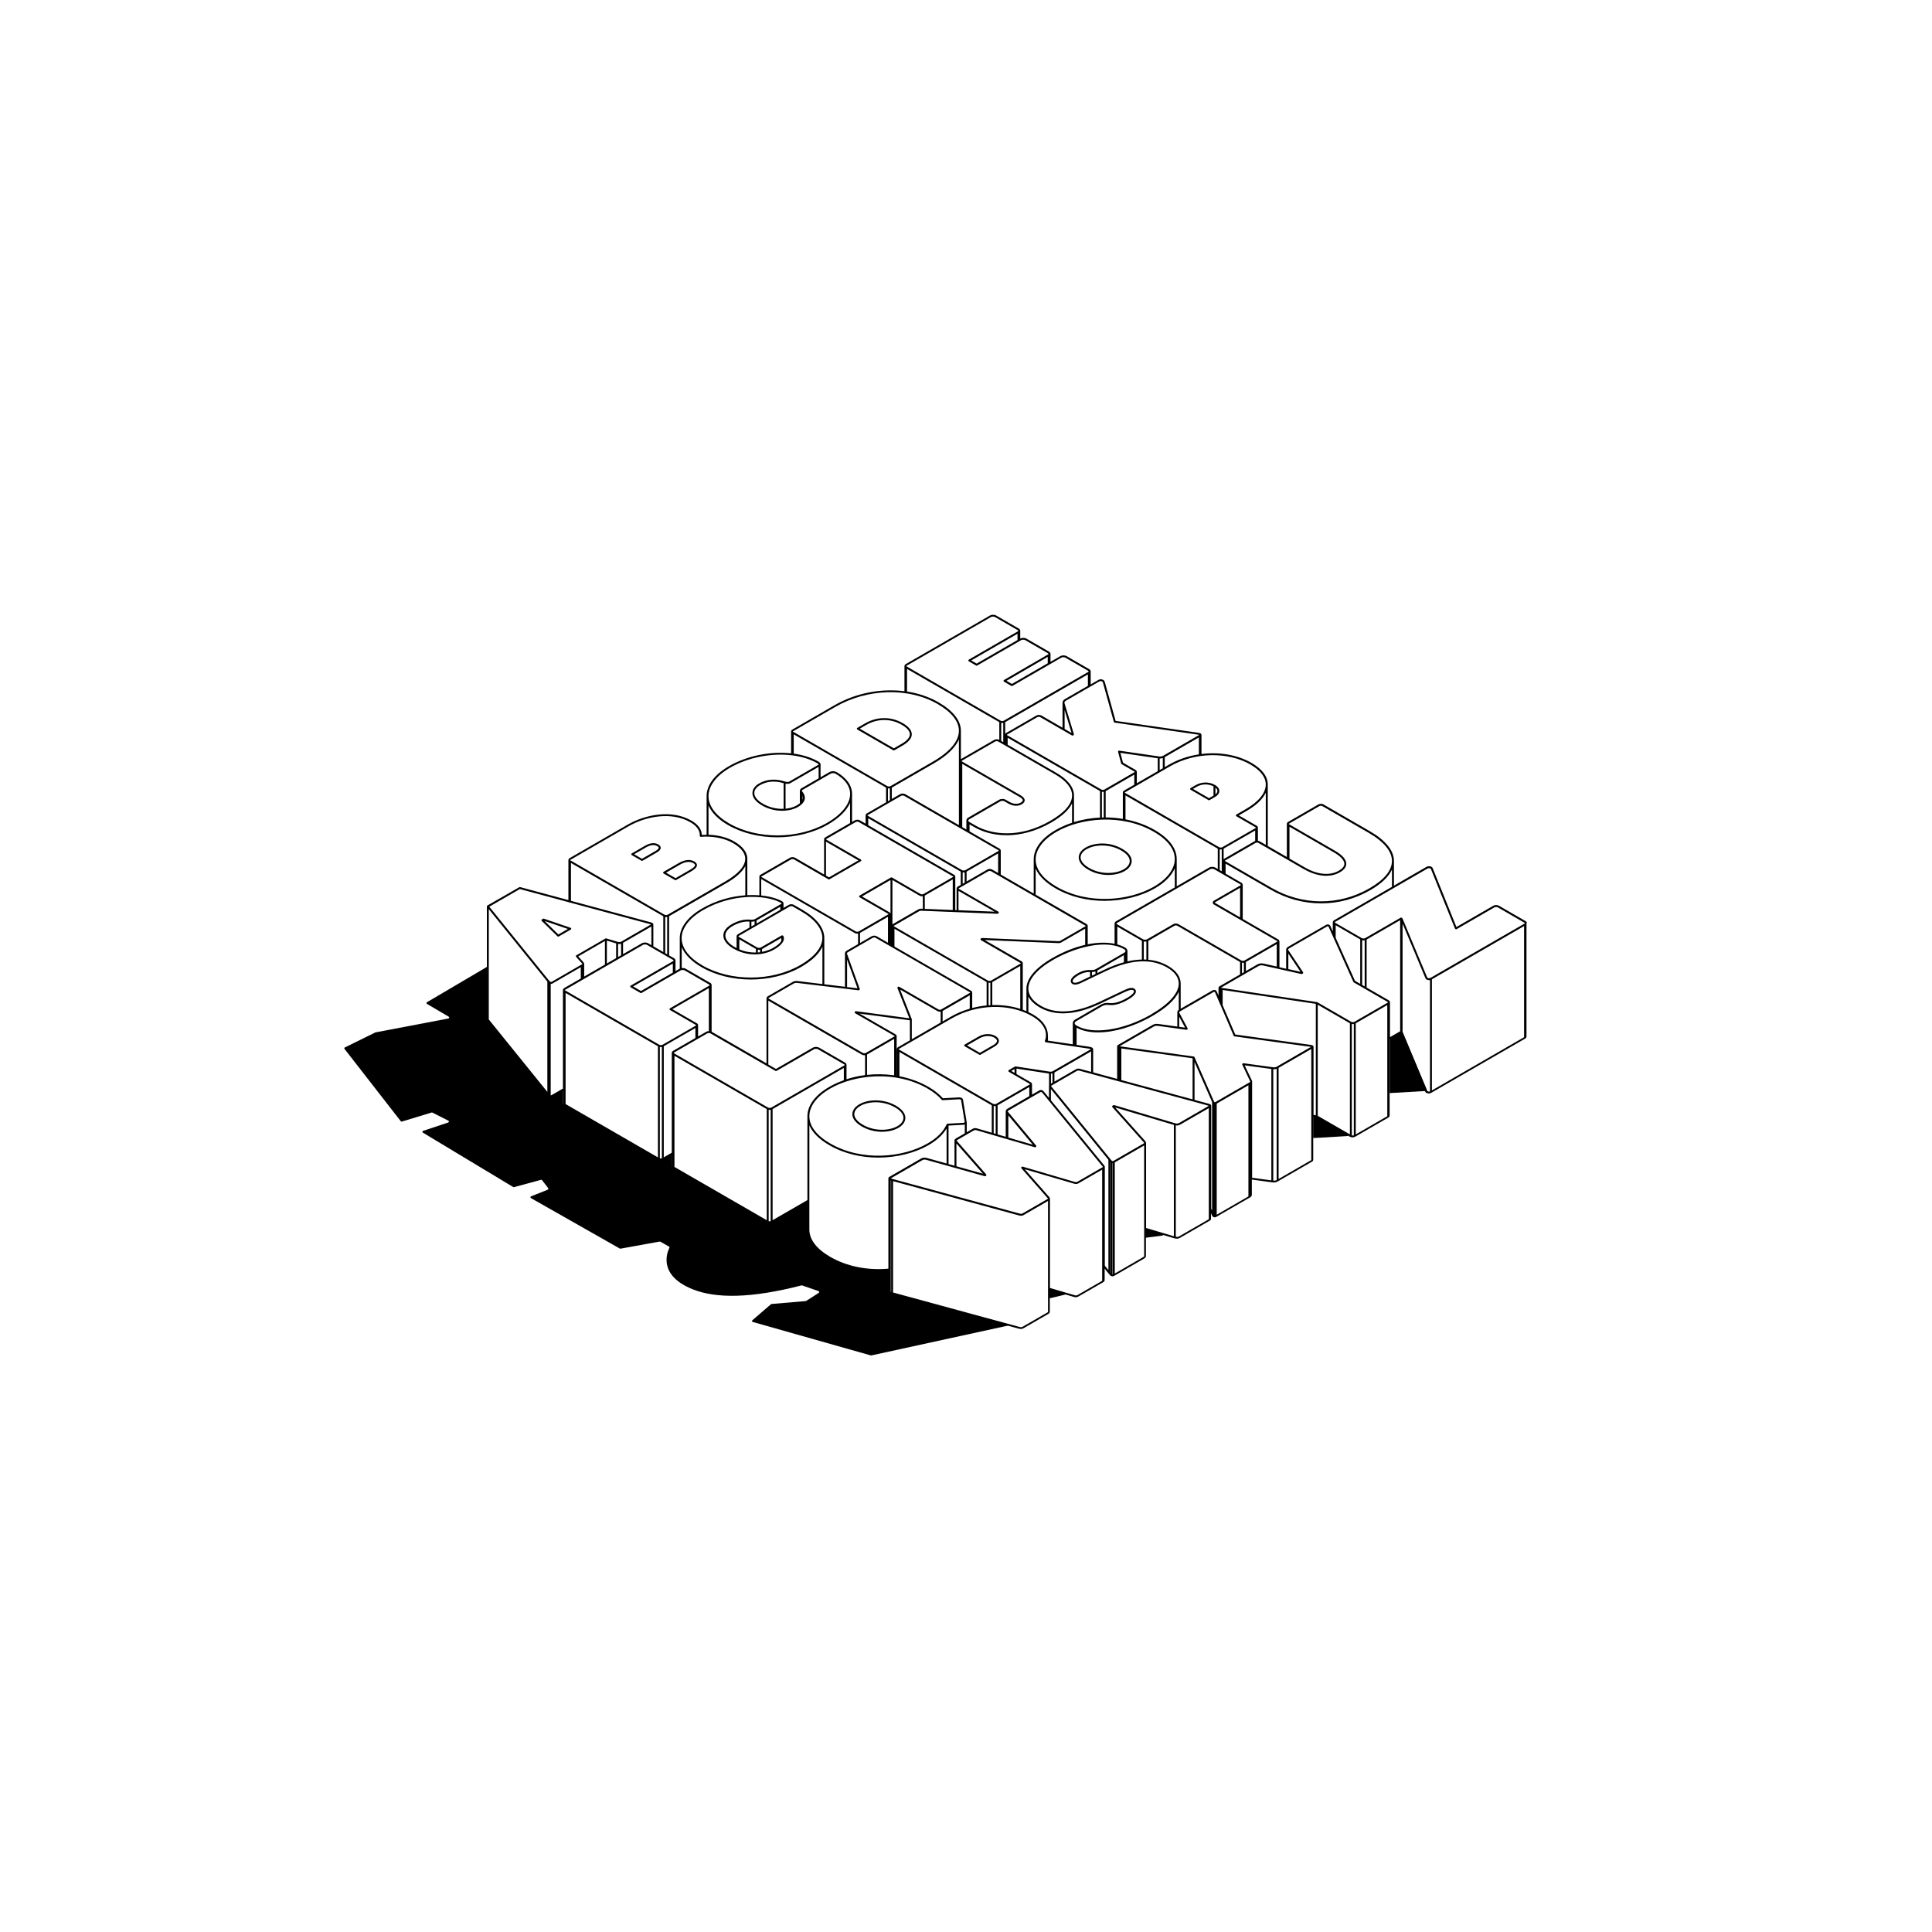 <?xml version="1.0" encoding="UTF-8"?>
<svg id="Layer_1" data-name="Layer 1" xmlns="http://www.w3.org/2000/svg" viewBox="0 0 1000 1000">
  <g id="Layer_2" data-name="Layer 2">
    <path d="M326.77,442.338s0,.04.02.06l.02.02c.04.07.09.12.17.17h0l5.081,2.935h0c.06.04.13.05.2.05.02,0,.03.01.04.01h0c.02,0,.03-.01.05-.01.07,0,.14-.02.2-.05h0l7.267-4.192c1.457-.839,2.166-1.657,2.166-2.495,0-.669-.449-1.268-1.328-1.777-1.268-.739-3.494-1.208-6.838.729l-6.838,3.953-.02.02c-.03.02-.05.04-.08.07l-.07.07-.02.02c-.01.02-.01.04-.02.06-.01.03-.03.06-.03.1v.18c0,.03.02.07.03.1v-.02l0-0ZM334.307,438.635c2.326-1.338,4.342-1.587,5.839-.729.379.22.829.559.829.918,0,.2-.16.769-1.667,1.637l-7.017,4.053-4.082-2.356,6.089-3.514.01-.01h0ZM343.28,451.87s0,.04.02.06l.02.02c.04.07.09.12.17.17h0l5.929,3.424h0c.06.04.13.05.2.05.02,0,.03.01.04.01h0c.02,0,.03-.01.04-.01.07,0,.14-.02.2-.05h0l7.856-4.532c2.036-1.178,2.985-2.206,2.985-3.234,0-.719-.469-1.347-1.387-1.877-1.507-.868-4.122-1.427-8.025.819l-7.856,4.532-.02.02c-.03.02-.05.04-.08.07-.02.02-.05.05-.06.07l-.02.02c-.01.02-.01.04-.02.06-.01.03-.03.06-.03.1v.18c0,.03.02.07.03.1h.01ZM351.845,447.578c2.765-1.597,5.191-1.877,7.027-.819.589.339.888.679.888,1.018s-.319,1.118-2.486,2.366l-7.606,4.392-4.931-2.845,7.107-4.103v-.01h0ZM790.304,477.803c0-.429-.28-.829-.749-1.088h0l-13.725-7.926h-.02c-.788-.459-1.976-.469-2.785-.03h0l-19.175,11.07-12.318-30.524v-.01c-.27-.659-1.218-1.058-2.226-.928-.309.04-.599.12-.839.249h-.01l-16.959,9.792v-12.797c0-5.35-4.332-10.681-12.537-15.422l-23.996-13.855h0c-.669-.359-1.667-.379-2.376-.05,0,0-.01,0-.02.01h-.02l-15.901,9.183s-.01.01-.02.02h-.02c-.339.24-.519.559-.539.908v17.169l-9.872-5.7v-31.822c0-4.133-2.905-7.995-8.385-11.16-7.377-4.252-16.759-5.769-25.923-4.622v-9.902c-.02-.28-.16-.529-.439-.719-.04-.03-.08-.05-.13-.07h-.03c-.289-.16-.619-.24-1.457-.359h0l-42.393-6.099-5.51-19.824h0c-.23-.759-.449-1.098-.839-1.347l-.01-.01h-.01s-.01,0-.02-.01c-.01,0-.02,0-.04-.01-.639-.389-1.617-.439-2.316-.09-.06.03-.11.06-.16.09h0l-3.993,2.306v-6.678c0-.399-.21-.789-.579-1.078,0,0-.02,0-.03-.02-.01,0-.02-.02-.03-.02l-11.998-6.927h-.03s-.02-.01-.03-.02c-.829-.349-1.937-.349-2.765,0,0,0-.02.01-.03.02h-.03l-5.28,3.044v-4.063c0-.399-.21-.789-.579-1.078,0,0-.02,0-.03-.02-.01,0-.02-.02-.03-.02l-11.998-6.927h-.03s-.02-.01-.03-.02c-.829-.349-1.937-.349-2.765,0,0,0-.02.01-.02.02h-.03l-.15.08v-3.993c0-.399-.21-.789-.579-1.078,0,0-.02,0-.03-.02-.01,0-.02-.02-.03-.02l-11.998-6.927h-.03s-.02-.01-.02-.02c-.829-.349-1.937-.349-2.765,0,0,0-.02.01-.02.02h-.03l-43.8,25.284h-.02c-.389.26-.609.619-.609,1.008h0v12.996c-12.058-1.547-25.194.898-36.294,7.307l-21.78,12.577-.02.01c-.02.01-.01,0-.02,0-.359.249-.549.579-.559.948v11.319c-10.551-1.148-22.609,1.128-32.201,6.668-7.436,4.292-11.529,9.792-11.529,15.482v20.003c-.819,0-1.647.02-2.475.08,0-.03,0-.06-.02-.08-.06-2.785-1.986-5.44-5.42-7.357h0c-10.121-5.839-23.837-3.144-32.95,2.116l-30.055,17.348-.01.01h-.01c-.389.26-.599.609-.599.998h0v20.692l-25.014-6.738h0c-.06-.02-.13-.02-.19-.01-.07,0-.13.03-.19.06l-16.57,9.513s-.02.02-.03.03c-.01,0-.02,0-.03.02,0,0,0,.01-.02.02-.02.01-.03.03-.04.04-.02.02-.03.04-.04.06s-.02.03-.03.05c0,.02-.01.03-.02.05,0,.02-.01.05-.02.07v58.773s0,.04.01.06c0,.03,0,.07.02.1.01.03.03.06.05.09.01.02.02.04.03.06l31.313,38.739h0c0,.01.02.02.03.03h0c.2.27.439.519.729.749h0c.02.01.03.03.05.04h.01s0,.01.01.01.03.01.05.02.04.02.07.03c.22.12.479.19.759.19.249,0,.509-.05.719-.16.01,0,.07-.04.08-.04h0l5.42-3.134v6.518c0,.389.21.749.599.998h.01l.01.01,48.791,28.169h.01l.01.01h.02c.01,0,.03,0,.04.01.349.16.769.249,1.188.249s.839-.09,1.178-.249c.01,0,.03,0,.04-.01h.04l4.382-2.515v5.849c0,.399.23.769.639,1.028h0l48.761,28.149h.01l.01.01h.02c.01,0,.03,0,.04.01.349.16.769.249,1.188.249s.839-.09,1.188-.249c.01,0,.03,0,.04-.01h.02l.01-.01h.01l18.277-10.551v14.124c0,5.53,3.913,10.71,11.329,14.993,7.327,4.232,16.2,6.468,25.444,6.468,1.697,0,3.414-.09,5.131-.24v10.95c0,.319.19.609.519.779h.03c.369.18.779.319,1.208.429h0l66.089,18.007h0c.03,0,.07,0,.1.01h.03c.2.04.399.08.609.08.459,0,.918-.11,1.278-.309h0l13.056-7.536h0c.429-.249.669-.619.669-1.018v-11.379l12.637,3.703h0c.26.08.529.11.798.11.459,0,.908-.11,1.258-.309h0l13.056-7.536h0c.409-.249.639-.609.639-.998v-5.959l1.976,2.426h0c.299.439.679.868,1.138,1.248h0c.01,0,.02.02.03.03,0,0,.02,0,.03.01,0,0,0,.01.02.02.01,0,.03.01.05.02.02,0,.03.02.05.03.01,0,.03,0,.04.01.22.11.479.18.739.18.249,0,.499-.05.709-.15.02,0,.08-.04.11-.06h0l15.412-8.904c.449-.26.898-.579,1.008-1.068.03-.06.05-.13.05-.2v-13.675l14.723,4.382h.01c.529.13.948.21,1.328.21.599,0,1.088-.17,1.717-.529l15.402-8.894h.01v-.02c.309-.17.489-.449.489-.759v-2.985l.479,1.088h0c0,.02.02.03.03.05.1.26.27.489.529.689.01.02.03.03.04.04l.02.02.01.01h.01s.02,0,.03.02c.02.01.05.03.08.04.19.1.419.17.659.17.21,0,.429-.04.629-.13h.02s.01-.01.02-.01h.02l17.398-10.042h.01c.729-.339,1.158-.898,1.158-1.497v-7.866l10.371,1.417h.06c.289.06.579.1.878.1.798,0,1.587-.21,2.136-.579h0l17.917-10.341h0c.01,0,.02-.02.03-.03.03-.02.05-.04.07-.07.01-.01.02-.03.04-.04.09-.09.16-.19.2-.309.04-.07.07-.15.07-.23v-22.409l1.507.23,17.568,10.142h.01l.02.01h.02c.01,0,.02,0,.03.01.349.16.769.249,1.188.249s.829-.09,1.178-.249c.01,0,.03,0,.04-.01h.02l.01-.01h.01l17.318-9.992.01-.01h.01c.389-.249.609-.619.609-1.008v-39.458l5.68-3.284,12.697,30.335.02.02c.24.569.988.938,1.837.938.13,0,.26,0,.389-.02.28-.04.539-.12.769-.23,0,0,.02,0,.03-.01,0,0,.02,0,.03-.01h0l48.701-28.119h0c.439-.27.689-.659.689-1.078v-58.683h0v-.01l.19-.01v.001ZM674.985,449.894c3.933,2.266,7.856,3.414,11.439,3.414,2.595,0,5.001-.599,7.107-1.817,2.196-1.268,3.304-2.745,3.304-4.402,0-2.236-2.046-4.552-6.079-6.877l-23.567-13.605c-.12-.08-.15-.14-.16-.15,0,0,.03-.06.11-.12l15.841-9.143c.419-.2,1.078-.18,1.467.03l23.986,13.845c7.876,4.552,12.038,9.582,12.038,14.553s-4.023,9.772-11.629,14.164c-15.751,9.093-34.727,9.004-50.737-.24l-23.986-13.845c-.12-.08-.15-.14-.15-.15s.03-.06.11-.13l15.831-9.143c.429-.2,1.078-.19,1.477.02l23.567,13.605.03-.01v0ZM667.428,444.374v-16.48l22.828,13.186c3.653,2.106,5.58,4.192,5.58,6.019,0,1.278-.948,2.466-2.805,3.543-4.701,2.715-11.09,2.126-17.548-1.597l-8.055-4.652v-.02h0ZM662.208,487.236h0c0-.389-.22-.739-.609-.998h-.02l-18.346-10.591v-17.618h0c0-.399-.21-.779-.589-1.068,0,0-.02,0-.03-.01-.01,0-.02-.02-.03-.02l-8.215-4.741v-5.171l23.248,13.425c8.235,4.751,17.238,7.137,26.202,7.137s17.568-2.296,25.533-6.897c5.7-3.294,9.453-6.897,11.13-10.621v8.964l-29.955,17.298h0c-.409.26-.649.619-.669,1.018,0,.02-.01.04-.01.05v4.691l-1.198-2.675h0c-.24-.489-.389-.619-.649-.769h-.02s-.01,0-.02-.01c-.469-.22-1.108-.19-1.537.06-.01,0-.02,0-.03.01l-19.265,11.12h0c-.529.309-1.397.819-1.417,1.637v9.962l-3.474-.779v-13.346h0l-.03-.06v0ZM644.121,497.178c-.439.22-1.118.21-1.557,0l-32.68-18.866c-.709-.409-1.827-.409-2.535,0l-13.695,7.906c-.579.23-1.367.23-1.937,0l-13.635-7.876c-.12-.1-.19-.2-.19-.28s.06-.18.17-.27l48.392-27.939c.579-.23,1.367-.23,1.937,0l13.635,7.876c.12.09.19.2.19.28h0c0,.08-.06.18-.17.27l-13.675,7.896h0c-.429.24-.669.609-.669,1.008s.24.769.669,1.018h0l32.67,18.866c.12.08.16.15.16.17,0,.01-.03.08-.14.16l-16.949,9.782h.01ZM660.841,488.673v11.599l-6.947-1.547h0c-1.427-.27-2.326.03-3.404.649l-5.63,3.254v-4.711l16.001-9.233-.02-.01h0ZM643.842,498.286v4.911l-1.008.589v-5.5c.17.03.339.06.519.06s.329-.02.499-.05l-.01-.01h0ZM630.696,511.252v4.053l-.819-1.907s-.02-.03-.03-.05c-.11-.289-.299-.549-.589-.759h-.02c-.329-.23-.819-.27-1.278-.12h-.03c-.05.02-.1.03-.15.05h0l-16.66,9.613v-12.976h0c0-3.554-2.256-6.738-6.528-9.203-3.094-1.787-6.508-2.845-10.201-3.184v-9.802l13.485-7.786c.409-.24,1.128-.24,1.537,0l32.441,18.736v6.458l-10.601,6.119h-.01v.01c-.299.17-.489.429-.509.719v.03h-.04ZM610.353,526.235l3.044,5.68-3.044-.419v-5.26h0ZM565.764,543.044h0c0-.329-.19-.629-.529-.819h-.02l-.02-.02c-.559-.249-1.208-.409-1.897-.479h0l-6.049-.888v-8.894c2.955,1.627,6.758,2.426,11.07,2.426,8.325,0,18.506-2.935,28.019-8.425,7.197-4.152,11.868-8.435,13.785-12.587v9.363c-.439.309-.709.669-.739,1.128,0,.02-.01.04-.01.07v7.436l-9.273-1.278h0c-1.767-.26-2.455-.17-3.494.429h0l-17.977,10.381h0c-.249.16-.389.389-.399.649v16.889l-12.417-3.364v-12.018h-.05v0ZM543.525,554.713l-17.827-2.735h-.18c-.02,0-.04,0-.06.02-.02,0-.05.02-.07.03h-.03l-3.194,1.847-.02.02c-.03.02-.05.04-.07.07-.02.02-.05.05-.07.08l-.02.02c-.01.02-.01.04-.02.06-.01.03-.03.06-.03.1v.18c0,.04.02.07.03.1,0,.02,0,.04.02.06,0,0,.01,0,.02.02.04.07.09.12.17.17h0l10.81,6.239c.12.08.16.15.16.17s-.04.09-.16.17l-17.358,10.022c-.449.22-1.138.22-1.587,0l-48.741-28.139c-.12-.08-.15-.15-.15-.17s.03-.09.16-.17l27.38-15.811c12.787-7.386,29.796-7.866,41.374-1.188h0c6.019,3.384,8.544,8.195,6.768,12.857v.06c0,.03-.02.07-.02.1v.09c0,.03.01.06.02.09s.03.06.04.09c.02.03.03.05.05.07.02.03.05.05.08.07.02.01.03.03.04.04l.16.09h.02c.05.03.1.05.16.06l21.73,3.204h.02c.549.05,1.058.18,1.507.359-.02.01-.04.03-.07.05h0l-19.574,11.299h0c-.359.22-.928.329-1.477.27l.01.04h-0ZM544.762,555.601v4.831l-.789.449v-5.181c.27-.01.539-.05.789-.11v.01h0ZM542.976,562.009s-.02.06-.02.1v6.149l-2.525-3.084h0c-.21-.28-.479-.529-.798-.759h0c-.449-.289-1.148-.309-1.617-.06-.02,0-.09.05-.12.07l-3.733,2.156v-5.39h0c0-.389-.22-.739-.599-.998h-.03l-7.396-4.272v-2.825l16.849,2.585v6.378l-.01-.05h0ZM525.128,553.335v1.966l-1.697-.978,1.697-.978v-.01h0ZM520.567,575.185s-.01.03-.01.05v13.156l-4.192-1.218v-15.072l16.4-9.473v4.731l-11.2,6.468h0c-.579.309-.938.749-.998,1.248v.11h0ZM515.366,572.47v14.404l-1.038-.299v-14.104c.17.03.339.05.519.05s.349-.03.529-.06l-.01.01h0ZM500.344,580.795v-.07h0l-1.907-11.529h0v-.02c-.12-.719-.998-1.238-2.066-1.168h0l-8.315.459c-1.956-2.186-4.462-4.182-7.496-5.909h0c-4.572-2.635-9.692-4.462-15.023-5.51v-12.537l47.793,27.59v14.184l-7.736-2.256h0c-.689-.21-1.487-.13-2.046.19h0l-3.164,1.827v-5.181s-.01-.05-.02-.07h-.02ZM494.714,589.31h0c-.369.21-.599.519-.649.858v.07c0,.03-.02.06-.02.09v13.056l-3.084-.868v-19.914l7.656-.419h.01c.27-.02.519-.08.749-.16v4.592l-4.652,2.685-.01.01h0ZM495.043,591.855l13.705,15.642-13.705-3.833v-11.808h0ZM367.706,508.807s-.02,0-.03-.02c0,0-.01-.02-.02-.02l-12.877-7.436s-.02,0-.03-.01l-.02-.02c-.559-.24-1.238-.299-1.867-.22v-10.79c1.607,3.783,5.111,7.337,10.271,10.321,7.377,4.262,16.44,6.388,25.533,6.388s18.526-2.196,26.112-6.578c5.57-3.214,9.253-6.768,10.9-10.461v19.385l-12.727-1.537h0c-.908-.15-1.867,0-2.555.389h0l-13.126,7.576-.02.02s-.02,0-.03.01c-.299.23-.459.529-.479.849v33.758l-28.408-16.4v-24.146c0-.399-.21-.789-.579-1.078l-.05.02-0-0ZM349.639,497.168c0-.399-.21-.779-.579-1.068,0,0-.02,0-.03-.02-.01,0-.02-.02-.03-.02l-2.675-1.547v-20.283l29.636-17.109c4.961-2.865,8.275-5.869,9.812-8.844v15.132c-6.987.489-14.843,2.475-22.329,6.808-7.476,4.322-11.599,9.782-11.599,15.372v15.771l-2.206,1.278v-5.46h0v-.01l-0.0 0ZM428.844,455.135h0c.06.04.13.05.2.05.02,0,.03.01.04.01h0c.02,0,.03-.01.04-.01.07,0,.14-.02.2-.05h0l16.23-9.373c.07-.04.12-.1.17-.17,0,0,.01,0,.02-.02.01-.02.01-.04.02-.06.01-.03.03-.06.03-.1v-.18c0-.03-.02-.07-.03-.1,0-.02,0-.04-.02-.06l-.02-.02c-.02-.03-.04-.05-.07-.08-.02-.02-.05-.05-.07-.06l-.02-.02-17.867-10.311h0c-.14-.08-.17-.15-.17-.16,0,0,.03-.05.1-.11l15.402-8.894c.429-.19,1.078-.17,1.467.04l48.781,28.159h0c.14.08.17.15.17.16,0,0-.03.05-.1.11l-15.402,8.894c-.429.19-1.088.17-1.467-.04h0l-14.813-8.554h-.03c-.02,0-.04-.02-.06-.02s-.04-.01-.07-.02h-.2c-.02,0-.05.01-.07.02-.02,0-.04.01-.06.02h-.03l-16.23,9.373-.02.02c-.03.02-.05.04-.08.07-.02.02-.05.05-.06.07l-.02.02c-.01.02-.01.04-.02.06-.01.03-.03.06-.03.1v.18c0,.03.02.07.03.1,0,.02,0,.04.02.06l.02.02c.04.07.09.12.17.17h0l14.813,8.554c.14.08.17.15.17.16,0,0-.03.05-.1.11l-15.402,8.894c-.429.19-1.088.17-1.467-.04l-48.781-28.159c-.14-.08-.17-.15-.17-.16,0,0,.02-.05.1-.11l15.402-8.894c.429-.19,1.088-.17,1.467.04l17.867,10.321.02-.01h0ZM427.536,453.228v-17.588l16.789,9.692-15.232,8.794-1.557-.898h0ZM432.867,399.566h0c-.978-.519-2.416-.519-3.394-.01h-.01l-4.741,2.735v-6.628c0-.529-.389-1.038-1.098-1.447-3.663-2.116-8.055-3.484-12.787-4.142v-10.002l47.793,27.59v7.616l-9.972,5.76h-.03c-.389.26-.599.619-.599.998v4.282l-3.005-1.737h0c-.659-.369-1.657-.409-2.376-.08l-.02.02h-.02l-1.587.918v-14.474c0-4.402-2.805-8.345-8.115-11.409l-.04.01h0ZM466.425,411.913c.439-.22,1.128-.22,1.577,0l48.851,28.198c.12.08.15.15.15.17s-.04.09-.15.17l-17.268,9.972c-.439.22-1.138.22-1.577,0l-48.851-28.198c-.12-.08-.15-.15-.15-.17s.04-.09.15-.17l17.268-9.972h0ZM459.598,414.698v-6.658c.17.03.349.06.519.06.16,0,.319-.02.469-.05v6.079l-.988.569h0ZM461.594,413.55v-5.869l21.69-12.527c6.778-3.913,11.19-8.135,13.046-12.397v44.349l-27.849-16.081h-.02c-.719-.359-1.767-.359-2.486,0h-.02l-4.352,2.515-.01.01h0ZM485.78,363.522c-4.901-2.835-10.461-4.681-16.3-5.59v-11.719l47.763,27.57v9.183l-.08-.05h-.03c-.719-.359-1.757-.349-2.466.02h-.01l-17.308,9.992v-14.693c0-5.26-3.993-10.341-11.549-14.703l-.02-.01h0ZM546.15,400.804c5.729,3.304,8.754,7.087,8.754,10.92,0,4.402-3.813,8.834-11.339,13.176-15.771,9.113-30.305,7.207-38.65,2.396l-3.304-1.907c-.28-.2-.429-.429-.429-.649s.17-.459.459-.659l16.23-9.373c.569-.24,1.357-.249,1.937-.01l2.126,1.228c1.308.749,2.675,1.128,3.973,1.128,1.058,0,2.066-.249,2.945-.759,1.268-.729,1.527-1.527,1.527-2.066,0-.898-.699-1.757-2.086-2.555l-30.464-17.588c-.12-.08-.14-.14-.14-.16,0-.01.03-.08.16-.17l17.279-9.972c.429-.22,1.118-.22,1.557,0l29.476,17.019h-.01ZM518.231,383.535v-9.383c.17.03.339.05.519.05s.349-.03.529-.06v9.982l-1.038-.599-.01.01h0ZM520.277,379.902v-6.119l42.822-24.725v5.929l-11.808,6.818h0c-.858.489-1.328,1.178-1.328,1.897h0v12.966l-10.97-6.338h0c-.669-.369-1.677-.389-2.396-.06,0,0-.01.01-.02.01h-.02l-15.801,9.123s-.01.01-.02.02c0,0-.02,0-.02.01-.18.13-.319.289-.409.459l-.03.01h0ZM597.207,430.5c7.097,4.103,10.85,8.984,10.85,14.134s-3.853,10.301-10.85,14.344c-12.507,7.217-33.808,9.533-50.318,0-7.087-4.093-10.83-8.974-10.83-14.124s3.843-10.311,10.83-14.344c12.507-7.217,33.808-9.533,50.318,0v-.01h0ZM570.346,423.143v-13.326c.17.03.349.06.519.06.14,0,.289-.02.429-.04v13.286c-.319,0-.629.02-.948.03v-.01h0ZM581.176,410.236h0v13.625c-2.925-.489-5.899-.749-8.884-.759v-13.625l14.803-8.544v5.24l-5.28,3.044h-.02c-.399.26-.609.619-.609,1.008h0l-.01.01h0ZM609.055,444.624c0-5.52-3.933-10.7-11.349-14.993-4.602-2.655-9.772-4.492-15.152-5.53v-12.407l47.763,27.57v10.531l-1.447-.839h-.03s-.02-.01-.02-.02c-.819-.349-1.917-.349-2.735-.02-.01,0-.02.01-.03.02-.01,0-.02,0-.03.01l-16.959,9.792v-14.104h0l-.01-.01h-0ZM562.999,479.25v-.03c-.02-.389-.249-.729-.659-.968h0l-26.282-15.172v-13.505c1.597,3.743,5.081,7.227,10.331,10.261,7.846,4.532,16.759,6.438,25.324,6.438,9.822,0,19.185-2.505,26.003-6.438,5.21-3.005,8.744-6.618,10.351-10.451v9.932l-30.534,17.628s-.02.02-.03.03c-.01,0-.02,0-.04.02-.359.289-.549.659-.559,1.048v10.451c-3.803-.789-8.544-.789-13.905.28v-9.523ZM531.277,511.731v11.659c-.619-.27-1.248-.529-1.887-.769v-24.096c-.02-.389-.249-.729-.659-.968h0l-19.065-11,38.2,1.597h.12c.469,0,.918-.11,1.268-.309h0l12.437-7.177v8.375c-5.25,1.208-11.06,3.424-17.139,6.937-8.564,4.941-13.286,10.541-13.286,15.751v.01l.01-.01h-0ZM548.765,486.976c-.22.12-.539.18-.858.18l-39.578-1.647h-.05c-.03,0-.06,0-.09.02-.02,0-.05,0-.07.02-.01,0-.03.01-.04.02h-.03l-.299.18-.02.02c-.03.02-.05.04-.08.07-.02.02-.05.04-.06.07,0,0-.02.01-.02.02-.01.02-.01.04-.02.06-.01.03-.03.06-.03.1v.19c0,.04.02.07.03.1,0,.02,0,.04.02.06,0,0,.01,0,.02.02.04.07.09.13.17.17l20.463,11.818c.13.08.17.15.17.16,0,0-.02.05-.1.11l-15.402,8.894c-.439.19-1.078.17-1.477-.04h0l-48.681-28.109c-.13-.08-.17-.15-.17-.16,0,0,.02-.05.1-.11l13.156-7.596.01-.01h0c.2-.13.499-.2.819-.2l39.598,1.577h.02c.08,0,.16-.02.22-.06h.03l.22-.13h0c.07-.04.12-.1.17-.17,0,0,.01,0,.02-.02s.01-.04.02-.06c.01-.03.03-.06.03-.1v-.19c0-.03-.02-.07-.03-.1,0-.02,0-.04-.02-.06,0,0-.01-.01-.02-.02-.02-.03-.04-.05-.07-.08-.02-.02-.05-.05-.07-.07,0,0-.01-.01-.02-.02l-20.463-11.818c-.14-.08-.17-.15-.17-.16,0,0,.03-.05.1-.11l15.392-8.884c.439-.18,1.068-.16,1.437.06l48.781,28.159c.14.08.17.15.17.16,0,0-.03.05-.1.11l-13.146,7.586.02-.01-0-0ZM528.083,499.973v22.209c-4.512-1.467-9.463-2.116-14.474-1.956v-11.898l14.474-8.355h0ZM512.611,508.677v11.609c-.309.02-.619.03-.928.05v-11.679c.17.03.349.06.529.06.14,0,.27-.02.399-.04h0ZM503.218,513.768v-.04c-.02-.379-.26-.729-.669-.958h0l-39.578-22.848v-9.193l47.703,27.54v12.148c-2.505.24-5.001.679-7.456,1.328v-7.975h0ZM487.178,522.532c-.439.19-1.068.17-1.447-.05h0l-20.323-11.739h-.03c-.02-.01-.04-.02-.06-.03-.02,0-.04-.01-.07-.02h-.2c-.02,0-.05.01-.07.02-.02,0-.04.02-.06.02h-.03l-.15.09-.04.04c-.03.02-.05.04-.08.07-.02.02-.04.05-.05.08-.02.03-.03.06-.04.09s-.02.06-.02.09v.09c0,.03,0,.07.02.1,0,.02,0,.04.01.06l.15.389h0l5.979,15.222-27.53-3.653h-.16c-.02,0-.05.01-.07.02-.02,0-.04.02-.06.02h-.03l-.22.13-.02.02c-.03.02-.05.04-.08.07-.02.02-.05.05-.06.07l-.02.02c-.01.02-.01.04-.02.06-.01.03-.03.06-.03.1v.18c0,.03.02.06.03.1,0,.02,0,.04.02.06l.02.02c.04.06.09.12.17.16h0l20.323,11.729h0c.13.08.17.15.17.16h0c0,.01-.03.05-.09.1l-14.963,8.634c-.429.18-1.068.16-1.437-.05h0l-48.761-28.149h0c-.14-.08-.17-.15-.18-.16h0s.03-.05.09-.1l13.086-7.556c.489-.28,1.248-.379,1.927-.27h.01l31.523,3.803h.06c.08,0,.15-.03.22-.06h.03l.15-.09.04-.04c.03-.02.05-.04.07-.07.02-.02.04-.05.06-.08s.03-.05.04-.08.02-.06.02-.09v-.09c0-.03,0-.07-.01-.1v-.05l-6.588-18.197v-.01s0-.02-.01-.03v-.02c-.15-.299.21-.549.369-.649h0l13.036-7.556c.439-.19,1.088-.16,1.467.06h0l48.781,28.169h0c.14.08.17.15.17.16,0,0-.02.05-.09.1l-14.963,8.634.02.05v-0ZM501.931,515.165v6.937c-3.394.988-6.688,2.346-9.732,4.112l-4.312,2.486v-5.43l14.044-8.105h0ZM471.935,527.592s0-.06-.02-.09v-.02h0v-.01l-5.999-15.282,19.325,11.16h0c.359.21.819.309,1.268.309.13,0,.26-.02.379-.04v5.65l-14.943,8.634v-10.241s-.01-.04-.01-.07h0ZM464.16,543.054h0v13.745h-.05v-20.513c-.02-.379-.26-.729-.669-.958h0l-18.496-10.681,26.012,3.454v10.381l-6.149,3.554h-.02c-.389.26-.609.619-.609.998h0l-.02.02h0ZM462.822,537.714v18.875c-4.631-.659-9.383-.749-14.044-.23v-10.541l14.044-8.105h0ZM438.447,510.893v-14.224l5.39,14.873-5.39-.649ZM445.144,488.104v-5.221l14.474-8.355v13.445l-5.839-3.374h-.02c-.649-.379-1.637-.429-2.366-.11l-.02.02h-.03l-6.199,3.593h0ZM460.257,472.123h0l-14.074-8.125,14.733-8.505v17.598c-.02-.379-.26-.729-.659-.958v-.01h0ZM460.916,473.112v.02h0v-.02ZM461.914,478.492v-23.008l14.074,8.125h0c.359.2.808.299,1.268.299.14,0,.27-.02.399-.04v6.518l-.978-.04h0c-.489,0-.948.12-1.308.329-.02,0-.04,0-.05.02l-13.196,7.616-.02.02s-.02,0-.03.01c-.06.05-.11.1-.16.15h0v-0ZM478.663,470.437v-6.907l14.474-8.355v15.841l-14.474-.579h0ZM495.682,458.938l-.02.02s-.02,0-.03.01c-.319.24-.489.539-.499.878v11.249l-.679-.03v-17.328c-.02-.389-.249-.729-.659-.968h0l-44.399-25.633v-3.623l47.893,27.649v6.867l-1.597.918-.01-.01h0ZM496.121,461.114l18.646,10.76-18.646-.749v-10.022.01h0ZM498.277,457.44v-5.909c.17.03.339.05.519.05s.349-.03.519-.05v5.32l-1.038.599v-.01h-0ZM500.304,456.272v-5.111l16.32-9.423v10.121l-3.074-1.777h0c-.649-.369-1.617-.409-2.336-.1,0,0-.02.01-.02.02,0,0-.02,0-.03.01l-10.85,6.259h-.01ZM517.392,439.284h-.02l-.01-.01-15.532-8.964v-3.623l2.585,1.487c4.222,2.436,9.992,4.152,16.68,4.152s14.773-1.827,22.958-6.548c5.59-3.234,9.213-6.558,10.84-9.932v10.002c-2.975.998-5.839,2.256-8.514,3.793-7.307,4.212-11.329,9.622-11.329,15.212h0v17.658l-17.059-9.852v-12.367c0-.389-.21-.749-.599-.998v-.01h0ZM569.347,423.173c-4.592.22-9.133.998-13.445,2.346v-13.785h0c0-4.212-3.204-8.285-9.253-11.778l-25.084-14.484v-3.623l47.793,27.59v13.745l-.01-.01h0ZM500.194,424.75h0v4.592l-2.136-1.238v-32.74l29.746,17.169c1.028.589,1.587,1.188,1.587,1.687s-.649.978-1.028,1.198c-1.647.958-3.863.819-5.919-.369l-2.166-1.248s-.02,0-.03-.01c-.01,0-.02-.01-.03-.02-.829-.339-1.927-.329-2.745.02,0,0-.02.01-.03.02h-.03l-16.29,9.403-.02.01h-.02c-.579.399-.898.918-.898,1.477h0l.01.05h0ZM442.469,482.964h0c.359.2.808.299,1.268.299.14,0,.27-.02.399-.04v5.45l-5.879,3.404h0c-.569.329-.878.819-.898,1.318v17.348l-10.7-1.288v-23.956h0c0-5.191-4.053-10.381-11.409-14.633l-4.402-2.535c-.719-.419-1.807-.419-2.535,0l-2.765,1.597v-2.276s-.01-.04-.01-.07c-.02-.349-.21-.689-.549-.948-.07-.05-.14-.09-.21-.14h0c-2.446-1.407-6.209-2.525-10.77-2.994v-8.524l48.452,27.979.01.01h0ZM404.279,467.372h0c.04.02.08.05.11.07.1.08.17.16.16.22,0,.08-.13.22-.379.329,0,0-.01.01-.02.01h-.03l-13.296,7.676c-.629.329-1.517.459-2.356.339h-.02c-3.234-.299-6.458.499-9.842,2.455-2.745,1.587-4.192,3.574-4.192,5.75,0,2.436,1.867,4.851,5.26,6.808.599.349,1.208.649,1.817.928.03.02.06.03.1.04.1.05.21.09.309.14.03.02.07.04.11.05,2.975,1.288,5.929,1.827,8.674,1.827.329,0,.639-.02.958-.03.03,0,.07.02.1.02.05,0,.1-.01.14-.03.669-.04,1.328-.11,1.966-.2.02,0,.04.01.06.01.08,0,.16-.02.22-.06,2.565-.419,4.831-1.248,6.578-2.256,2.535-1.467,3.853-2.785,4.502-3.893.06-.06.1-.13.12-.21.03-.05.05-.1.07-.15.05-.06.09-.14.1-.22.519-1.258.17-2.156-.05-2.535l-.02-.02c-.01-.02-.02-.03-.04-.05l-.05-.05c-.02-.01-.03-.03-.05-.04l-.02-.02-.16-.09h-.03c-.02,0-.04-.02-.06-.03-.02,0-.04-.01-.07-.02h-.19c-.02,0-.05.01-.07.02-.02,0-.04.01-.06.02h-.03l-10.9,6.298c-.539.19-1.258.17-1.747-.06l-9.533-5.5c-.12-.09-.19-.18-.2-.26,0-.07.05-.14.1-.19l26.472-15.282c.409-.24,1.128-.24,1.537,0l4.402,2.535c7.037,4.063,10.91,8.954,10.91,13.765s-3.943,9.742-11.399,14.044c-14.773,8.524-36.074,8.614-50.648.19-6.947-4.013-10.77-9.034-10.77-14.154s3.943-10.381,11.1-14.514c7.476-4.312,15.302-6.269,22.209-6.718.04.01.08.02.12.02.07,0,.14-.01.2-.04,2.416-.14,4.711-.1,6.838.09.06.03.13.04.2.04.03,0,.06-.01.09-.02,4.532.429,8.275,1.517,10.681,2.915l.02.03-0-0ZM403.89,469.319v1.587l-12.307,7.107v-1.587l12.307-7.107ZM390.584,476.855v1.727l-1.667.958v-2.486c.06,0,.12.01.18.01.519,0,1.018-.08,1.477-.22l.01.01h0ZM387.919,477.005v3.114l-6.129,3.543-.04.04c-.01.01-.03.02-.05.03l-.06.06h0c-.24.24-.369.529-.379.829v6.109c-.349-.18-.709-.359-1.058-.559-3.064-1.767-4.761-3.883-4.761-5.939,0-1.797,1.278-3.494,3.693-4.881,3.044-1.757,5.919-2.515,8.794-2.346h-.01v0ZM382.668,491.388v-5.181l8.594,4.961v1.847c-2.695.07-5.63-.389-8.594-1.627h0ZM392.261,492.966v-1.407c.22.04.439.07.669.07.17,0,.339-.02.499-.04v1.268c-.379.05-.769.09-1.168.12v-.01h0ZM394.427,492.686v-1.447l9.952-5.75v1.587c-.599,1.008-1.877,2.216-4.152,3.534-1.557.898-3.554,1.647-5.799,2.066v.01h0ZM397.691,517.93l48.432,27.959h0c.359.21.819.309,1.278.309.12,0,.249-.02.369-.03v10.311c-3.284.419-6.508,1.128-9.613,2.146v-7.417c0-.399-.21-.789-.579-1.078-.01,0-.02,0-.03-.02,0,0-.01-.02-.02-.02l-13.725-7.926h-.03s-.02-.01-.03-.02c-.829-.349-1.937-.349-2.765,0,0,0-.02.01-.03.02h-.03l-19.275,11.13-3.963-2.286v-33.08h.01-0ZM480.07,563.417h0c3.014,1.717,5.51,3.693,7.407,5.879,0,0,.01,0,.02.01.03.03.07.06.11.08.02.01.03.02.05.03.06.03.13.04.19.04h.03l8.534-.469c.629-.01,1.018.24,1.028.329h0l1.907,11.529c-.02.08-.289.289-.808.329h0l-8.125.449s-.04.01-.07.02c-.03,0-.06,0-.09.02h-.02c-.03.01-.05.03-.07.05s-.05.03-.07.05c0,0,0,.01-.01.02-.02.02-.04.05-.05.08,0,0-.01.01-.01.02s-.02.02-.03.04c-1.657,3.773-5.091,7.207-9.922,9.952h0c-12.507,7.217-33.798,9.533-50.318,0-7.087-4.093-10.83-8.974-10.83-14.134s3.843-10.311,10.83-14.344c12.507-7.217,33.798-9.533,50.318,0v.02-0ZM542.377,535.707c-.06-3.993-2.825-7.886-7.806-10.681h0c-.739-.429-1.507-.829-2.286-1.198v-8.065c1.108,2.146,3.124,4.082,5.979,5.729,3.484,2.016,7.506,3.014,11.958,3.014,5.729,0,12.178-1.657,19.135-4.971h0l12.767-6.049h0c2.326-1.108,3.643-1.377,4.412-.938h0c.419.24.419.509.419.599,0,.309-.26,1.467-3.613,3.404-3.474,2.006-6.488,2.895-8.964,2.635h0c-1.547-.249-3.204.02-4.332.699h-.01l-13.595,7.876h-.02c-.739.489-1.138,1.128-1.158,1.817v10.95l-12.847-1.897v-2.835s-.01-.07-.02-.11l-.02.02h0ZM545.761,555.152l19.005-10.97v10.621l-5.849-1.587h0c-.679-.18-1.467-.1-2.006.22l-11.14,6.428v-4.711h-.01ZM595.819,525.087c-14.054,8.105-30.175,10.581-38.34,5.869l-.479-.28h0c-.479-.309-.749-.679-.759-1.038,0-.359.249-.719.709-1.018l13.575-7.866h0c.928-.569,2.386-.789,3.713-.569h.03c.309.03.629.05.958.05,2.486,0,5.37-.948,8.614-2.815,2.735-1.577,4.112-3.014,4.112-4.272,0-.609-.329-1.128-.918-1.467h0c-1.118-.639-2.615-.389-5.34.908h0l-12.767,6.049h0c-8.405,4.003-20.473,7.586-30.165,1.986-4.232-2.446-6.478-5.52-6.478-8.884h0v-.02c0-4.841,4.542-10.121,12.787-14.883,9.473-5.47,22.619-9.533,32.062-7.347.08.06.18.1.289.1.02,0,.05-.01.07-.01h.04c.08.06.18.1.28.1.02,0,.04,0,.06-.01,1.387.379,2.695.898,3.883,1.587h0c.499.27.789.619.798.958.01.309-.21.629-.609.888l-14.683,8.475h-.03c-.599.399-1.547.589-2.475.499h-.03c-2.386-.13-4.662.429-6.788,1.657-2.475,1.427-3.723,2.785-3.723,4.043,0,.649.339,1.198.948,1.547.349.2.779.309,1.268.309.888,0,1.996-.319,3.324-.968h0l12.447-5.949c7.097-3.394,13.555-5.091,19.325-5.131h.02c.789,0,1.557.02,2.316.08h.02c3.713.289,7.117,1.318,10.201,3.094,3.943,2.276,6.029,5.161,6.029,8.345,0,4.961-5.071,10.621-14.284,15.941l-.01.04v-0ZM583.552,492.227v-.04c-.03-.699-.489-1.338-1.308-1.777h0c-1.118-.649-2.446-1.168-3.933-1.577v-9.223l12.727,7.347v9.702c-2.386.05-4.871.359-7.466.958v-5.38l-.02-.01h0ZM581.715,494.413v3.663c-3.174.868-6.488,2.126-9.962,3.773l-3.743,1.797v-1.328l13.705-7.915v.01ZM567.012,502.827v1.298l-1.807.858v-1.847c.639,0,1.258-.12,1.807-.319v.01h0ZM564.207,503.107v2.356l-4.901,2.346h0c-2.306,1.118-3.284.918-3.663.699-.299-.17-.449-.409-.449-.689,0-.399.319-1.497,3.224-3.184,1.847-1.068,3.753-1.567,5.789-1.537v.01h0ZM592.016,496.629v-9.313c.23.04.459.06.689.06s.449-.02.659-.06v9.363c-.449-.03-.898-.05-1.357-.05h.01,0ZM631.314,450.373v-10.74c.17.03.339.05.519.05s.349-.03.529-.06v11.339l-1.038-.599-.01.01h0ZM633.351,444.733v-5.48l16.33-9.393v5.44c-.06.02-.13.03-.18.06,0,0-.01,0-.02.01h-.02l-15.891,9.173s-.01.01-.02.02h-.02c-.07.05-.12.1-.18.16v.01h0ZM641.865,459.536v15.292l-12.976-7.496h0c-.13-.07-.16-.14-.17-.15,0-.01.04-.08.17-.16h0l12.976-7.496v.01h0ZM650.46,427.405h-.01l-.01-.01-9.243-5.34,4.192-2.416c4.891-2.825,8.235-6.049,9.782-9.373v27.031l-3.264-1.887h0c-.24-.13-.529-.2-.819-.24v-6.758c0-.389-.21-.749-.599-.998l-.03-.01v0ZM647.275,395.753c5.161,2.975,7.886,6.538,7.886,10.291,0,4.372-3.653,8.894-10.281,12.717l-4.941,2.855-.02.02c-.03.02-.05.04-.07.06-.03.03-.05.05-.07.08,0,0-.01.01-.02.02-.01.02-.01.04-.02.06-.01.03-.03.07-.03.1v.18c0,.04.02.07.03.1,0,.02,0,.04.02.06,0,0,.01,0,.02.02.04.07.09.13.17.17h0l9.972,5.76c.11.08.15.15.15.17s-.04.09-.15.17l-17.288,9.952c-.439.22-1.148.22-1.577,0l-48.711-28.129c-.12-.08-.15-.15-.15-.17s.04-.09.16-.17l23.238-13.415c12.737-7.357,29.886-7.726,41.714-.898h-.03ZM588.413,399.516v-.02c-.02-.389-.249-.729-.649-.978h0l-6.508-3.763-1.357-5.091,19.345,2.815v6.678l-10.83,6.249v-5.889h-0ZM600.241,398.578v-5.999c.07,0,.14.02.2.02.499,0,.988-.09,1.427-.23v5.27l-1.637.948.01-.01h0ZM602.866,397.06v-5.171l17.668-10.201v8.764c-5.43.839-10.74,2.605-15.462,5.33l-2.206,1.268v.01h0ZM568.978,352.741s.02-.02.04-.03c.02-.01.05-.01.07-.03.409-.2,1.048-.18,1.387.05h.01l.02.01c.11.06.23.13.429.798h0l5.59,20.123h0c.03.09.09.17.16.24.01.01.02.02.03.03.06.04.13.08.21.09l42.712,6.149h0c.709.1.948.16,1.088.23l-18.616,10.75h-.02c-.559.359-1.447.509-2.286.369h0l-20.523-2.985h-.04c-.12,0-.24.02-.329.1-.02.02-.04.04-.06.07s-.05.05-.07.08c-.02.04-.04.09-.05.14,0,.02-.01.03-.02.05h0v.19h0l1.597,6.019h0c.03.09.09.17.16.24.01.01.02.02.04.04.01,0,.02.02.03.03l6.678,3.863c.13.08.17.15.17.16,0,0-.02.06-.11.12l-15.731,9.083c-.439.2-1.088.18-1.487-.04l-48.771-28.159c-.13-.08-.16-.15-.16-.16,0,0,.03-.06.11-.12l15.731-9.083c.439-.2,1.088-.18,1.487.04h0l16.42,9.483h0c.08.04.16.07.249.07s.17-.02.249-.07h0l.23-.13s.02-.02.03-.03c.03-.02.05-.04.08-.07.02-.02.04-.04.06-.07s.03-.06.04-.09.02-.06.03-.09v-.23l-4.841-15.951s0-.01-.01-.02v-.02c-.27-.669.519-1.178.759-1.318h0l17.199-9.932.03.01h.001ZM551.041,377.307v-9.762l3.593,11.838-3.593-2.076ZM469.25,344.586l43.74-25.254c.579-.24,1.377-.24,1.946,0l11.918,6.877c.12.09.19.2.19.28s-.07.18-.19.28l-25.404,14.663-.02.02c-.03.02-.05.04-.08.07-.02.02-.05.05-.06.07l-.02.02c-.01.02-.01.04-.02.06-.01.03-.03.06-.03.1v.18c0,.03.02.07.03.1,0,.02,0,.04.02.06l.02.02c.04.07.09.12.17.17h0l3.803,2.196h0c.06.04.13.05.2.05.02,0,.03.01.04.01h0c.02,0,.03-.01.04-.01.07,0,.14-.02.2-.05h0l22.878-13.206c.579-.24,1.367-.24,1.946,0l11.918,6.877c.12.09.19.2.19.28s-.07.18-.19.28l-22.818,13.236s-.01.01-.02.02c-.03.02-.05.04-.07.07-.02.02-.05.05-.07.08,0,0-.01.01-.02.02-.01.02-.01.04-.02.06-.01.03-.03.06-.03.1v.18c0,.03.02.06.03.1,0,.02,0,.04.02.06,0,0,.01,0,.02.02.04.07.09.12.17.17l3.813,2.196h0c.08.04.16.07.249.07s.17-.02.249-.07h0l25.424-14.683c.579-.24,1.367-.24,1.946,0l11.918,6.877c.12.09.19.2.19.28s-.07.18-.19.28l-43.75,25.264c-.439.22-1.138.23-1.577,0l-48.711-28.129c-.11-.08-.15-.15-.15-.17s.04-.09.16-.17h0l0-0ZM526.655,328.036v3.244l-21.131,12.198-2.815-1.627,23.946-13.825v.01ZM542.307,339.995v3.314l-18.546,10.71-2.815-1.627,21.361-12.397h0ZM410.557,378.474l21.75-12.557c16.64-9.602,37.931-10.221,52.973-1.537,7.227,4.172,11.05,8.964,11.05,13.835,0,5.4-4.681,10.96-13.545,16.071l-21.92,12.657c-.439.21-1.108.2-1.537-.02l-48.761-28.149c-.13-.08-.16-.15-.16-.16h0c0-.01.03-.07.13-.14h.02ZM377.717,397.44c9.592-5.54,21.69-7.766,32.151-6.498.02,0,.03.01.05.01h.02c.07,0,.14.01.22.02.05.02.1.03.16.03h.03c4.731.629,9.123,1.976,12.767,4.082.439.249.599.489.599.589,0,.05-.08.15-.26.26l-14.863,8.574c-.539.309-1.328.319-2.326.01h0c-4.951-1.587-9.483-1.228-13.445,1.058-2.166,1.258-3.364,2.994-3.364,4.911,0,1.617.858,4.033,4.951,6.398,3.384,1.956,7.077,2.775,10.431,2.775.429,0,.849-.02,1.268-.04h.02c.02,0,.03,0,.05-.01,2.625-.17,4.981-.848,6.738-1.857.769-.449,1.417-.908,1.946-1.397,0,0,.01,0,.02-.01.13-.12.24-.23.349-.349.02-.02.04-.04.05-.06.679-.739,1.108-1.517,1.258-2.336.23-1.268-.19-2.565-1.248-3.853,0,0-.01,0-.02-.02,0-.01-.02-.02-.03-.03v-.01c-.1-.09-.23-.23-.21-.389.02-.16.18-.349.439-.499h0l14.484-8.365c.699-.359,1.777-.359,2.466,0,4.981,2.875,7.606,6.518,7.606,10.541,0,5.111-4.352,10.551-11.948,14.943-14.823,8.554-36.164,8.664-50.747.24-6.838-3.953-10.611-8.954-10.611-14.104s3.923-10.511,11.03-14.623l-.03.01v0ZM414.001,409.268v6.488c-.449.389-.978.759-1.607,1.128-1.527.878-3.534,1.487-5.789,1.697v-12.956c.339.07.669.11.968.11.579,0,1.078-.12,1.507-.369l14.633-8.435v5.949l-8.764,5.061h0c-.549.319-.888.759-.938,1.258v.09l-.01-.02h0ZM405.596,405.365v13.276c-3.394.14-7.217-.609-10.72-2.635-2.865-1.657-4.452-3.623-4.452-5.53,0-1.537,1.018-2.975,2.865-4.043,3.613-2.086,7.756-2.436,12.298-1.068h.01-0ZM415.369,413.93v-2.056c.19.529.24,1.038.15,1.537-.03.18-.09.349-.15.519ZM366.688,416.805c1.587,3.763,5.031,7.287,10.111,10.221,7.357,4.252,16.41,6.368,25.503,6.368s18.606-2.206,26.242-6.618c5.819-3.364,9.732-7.237,11.449-11.229v10.471l-12.886,7.446-.02.02s-.02,0-.03.01c-.319.24-.489.539-.499.878v18.277l-15.072-8.704h0c-.659-.369-1.657-.399-2.376-.08,0,0-.01.01-.02.01h-.02l-15.472,8.934-.02.02s-.02,0-.03.01c-.319.24-.489.549-.499.878v9.692c-1.956-.16-4.053-.19-6.239-.08v-18.856c0-3.274-2.326-6.338-6.718-8.884h0c-3.554-2.126-8.355-3.354-13.366-3.524v-15.282l-.04.02h0ZM295.288,445.023l30.025-17.338c8.864-5.121,22.189-7.756,31.962-2.116h0c3.324,1.847,5.121,4.402,4.921,6.997v.07c0,.04,0,.08.01.11,0,.03.03.06.04.08.02.03.03.06.05.09.01.02.03.03.04.04s.03.02.04.03c.02.01.03.03.05.05l.08.05s.03,0,.05.01c.05.02.1.03.15.04h.1c6.159-.499,12.407.739,16.709,3.314h0c4.073,2.346,6.219,5.121,6.219,8.015,0,3.803-3.563,7.866-10.311,11.768l-29.866,17.238c-.439.22-1.128.22-1.567,0l-48.751-28.149c-.13-.08-.15-.15-.16-.17h0c0-.01.03-.08.15-.16l.06.03h0ZM345.337,474.609v19.325l-1.028-.589v-18.736c.17.03.339.05.519.05s.339-.03.509-.05ZM338.16,478.452c0-.289-.17-.549-.539-.769h-.01c-.419-.19-.878-.339-1.377-.449h0l-40.706-10.97v-19.614l47.793,27.59v18.536l-5.151-2.975v-11.339l-.01-.01h0ZM283.31,565.164l-30.315-37.502v-57.096l30.315,37.502v57.096ZM284.218,507.609l-.01-.01v-.02l-30.953-38.28,15.821-9.133,66.898,18.027h.02c.349.07.659.18.958.299l-15.212,8.784s-.03.03-.05.04h-.01c-.459.349-1.427.409-2.056.14h-.03s-.01,0-.02-.01l-5.799-1.737h-.08c-.02,0-.04-.01-.05-.01h-.05c-.03,0-.05.02-.08.02s-.06.01-.08.03c0,0-.02,0-.03.01h0l-15.102,8.724s-.02.02-.04.03c-.01.01-.03.01-.04.03-.01.01-.02.03-.03.04-.02.03-.04.05-.06.08s-.03.05-.04.08c-.01.03-.02.06-.02.09v.09c0,.03,0,.06.01.09,0,.03.02.06.03.09,0,.02,0,.03.02.05,0,.01.02.02.03.03.01.02.02.04.03.05l2.994,3.354s.03.02.04.03c.01.01.02.03.03.04.11.09.18.18.17.249-.01.1-.15.249-.439.369,0,0-.02.01-.02.02h-.03l-15.432,8.914h-.02c-.18.09-.469.07-.589-.01-.249-.2-.459-.409-.609-.629l-.07.04v0ZM337.161,479.53v9.692l-1.877-1.088s-.02,0-.03-.01c0,0-.02-.01-.02-.02-.829-.349-1.946-.349-2.775,0l-.02.02s-.02,0-.03.01l-9.922,5.729v-5.859l14.683-8.475h-.01ZM321.48,488.504v5.939l-1.567.908v-6.768c.2.03.399.06.599.06.339,0,.669-.05.968-.14h0ZM318.915,488.294v7.626l-4.801,2.775v-11.838l4.801,1.437ZM302.355,498.845c-.02-.319-.18-.629-.479-.898v-.01l-2.585-2.905,13.825-7.985v12.218l-10.74,6.199v-6.578s0-.04-.01-.06l-.01.02h0ZM291.994,511.472h-.02c-.389.26-.599.619-.599.998v51.007l-5.929,3.424h-.02c-.11.05-.249.06-.379.05v-57.685h.06c.28,0,.559-.06.829-.19h0l14.683-8.475v5.869l-8.634,4.981h-.01l.02.02h0ZM340.545,599.052l-47.793-27.59v-57.525l47.793,27.59v57.525h0ZM342.572,599.561c-.329.09-.709.09-1.038,0v-57.665c.17.03.339.05.519.05s.349-.03.519-.05v57.665h0ZM342.851,540.788c-.449.22-1.138.22-1.577,0l-48.741-28.139c-.12-.08-.16-.15-.16-.17s.04-.09.16-.17l40.336-23.288c.579-.24,1.377-.249,1.956,0l13.635,7.876c.12.1.19.2.18.28,0,.08-.07.19-.19.28l-22.01,12.707-.02.02c-.03.02-.05.04-.08.07-.02.02-.05.05-.06.07l-.02.02c-.01.02-.01.04-.02.06-.01.03-.03.06-.03.1v.18c0,.03.02.06.03.1,0,.02,0,.04.02.06l.02.02c.04.07.09.12.17.17h0l5.081,2.935h0c.06.04.14.05.21.06.01,0,.02.01.04.01h0c.01,0,.02,0,.04-.01.07,0,.15-.02.21-.06h0l20.333-11.739c.579-.24,1.367-.24,1.946,0l12.787,7.386c.12.1.19.2.19.28s-.07.18-.19.28l-20.323,11.739s-.01.01-.02.02c-.03.02-.05.04-.08.07-.02.02-.05.05-.06.07,0,0-.01.01-.02.02-.01.02-.01.04-.02.06-.01.03-.03.06-.03.1v.18c0,.03.02.06.03.1,0,.02,0,.04.02.06,0,0,.01.01.02.02.04.07.09.12.17.17h0l13.386,7.726c.12.08.16.15.16.17h0s-.04.09-.16.17l-17.318,9.962v-.02l0-0ZM348.251,498.725v4.711l-16.47,9.513-4.083-2.356,20.552-11.868h0ZM361.317,530.647c0-.389-.22-.739-.599-.998h-.03l-12.667-7.307,18.875-10.9v22.259c-.449,0-.898.1-1.268.299h0l-4.302,2.486v-5.829h0l-.01-.01h0ZM348.331,543.982l-.01.01h-.02c-.379.249-.589.599-.599.978v51.696l-4.133,2.376v-57.525l16.36-9.413v5.171l-11.599,6.698v.01h0ZM396.862,631.572l-47.763-27.57v-57.525l47.763,27.57v57.525ZM398.899,632.082c-.329.09-.709.09-1.038,0v-57.665c.17.03.339.05.519.05s.349-.03.519-.05v57.665h-0ZM399.168,573.309c-.439.22-1.138.22-1.587,0l-48.721-28.129h0c-.13-.08-.17-.16-.17-.18,0-.02.04-.09.15-.17l17.259-9.962h0c.439-.24,1.188-.24,1.637,0h0l33.669,19.434h0c.06.04.14.05.21.06.01,0,.02.01.04.01h0c.01,0,.02,0,.04-.01.07,0,.15-.02.21-.06h0l19.484-11.249c.579-.24,1.377-.24,1.956,0l13.635,7.876c.12.1.19.2.19.28s-.07.18-.19.28l-37.801,21.83-.01-.01h0ZM417.924,621.162l-18.027,10.411v-57.525l36.873-21.291v6.368c-2.615.938-5.151,2.066-7.526,3.434-7.307,4.212-11.329,9.622-11.329,15.212v43.401l.01-.01h0ZM460.346,609.153h-.01c-.309.17-.499.429-.509.729v46.765c-10.88.988-21.551-1.168-30.075-6.089-7.087-4.093-10.83-8.974-10.83-14.134v-53.952c1.597,3.743,5.081,7.227,10.331,10.261,7.846,4.532,16.749,6.438,25.324,6.438,9.812,0,19.185-2.505,25.992-6.438h0c4.242-2.406,7.436-5.36,9.383-8.604v18.087l-9.962-2.785c-1.647-.459-2.326-.299-3.324.28l-16.33,9.423.01.02h0ZM461.245,668.695c-.06-.02-.11-.04-.16-.07v-57.615c.05.02.11.03.16.05v57.635h0ZM542.447,679.086s-.04.08-.17.16h0l-13.056,7.536h0c-.319.18-.829.23-1.248.12h0l-65.72-17.907v-57.645l65.46,17.837h0c.03,0,.07,0,.1.01h.03c.2.04.399.08.609.08.459,0,.918-.11,1.278-.309h0l12.727-7.347v57.475l-.01-.01h0ZM570.466,662.955l-12.807,7.396h0c-.319.19-.858.23-1.278.1h0l-12.926-3.793v-46.266c0-.07-.01-.13-.04-.19-.03-.15-.09-.28-.19-.419-.02-.04-.03-.07-.06-.11h0l-12.747-14.484,25.683,7.526h0c.26.08.529.11.798.11.459,0,.908-.11,1.268-.309h0l12.307-7.107v57.525l-.01.02h0ZM570.705,604.143h0l-13.046,7.536h0c-.319.19-.858.23-1.278.11h0l-27.021-7.926h-.07c-.02,0-.04-.01-.06-.01h-.1c-.02,0-.03.01-.05.01-.03,0-.05.01-.07.02-.01,0-.02,0-.04.02h0l-.16.09s-.02.02-.04.03c-.01,0-.03.01-.04.02s-.02.03-.03.04c-.02.03-.04.05-.06.08s-.03.05-.04.08-.02.06-.02.09v.09c0,.03,0,.06.01.1,0,.03.02.06.03.09,0,.02,0,.03.02.05,0,.01.02.02.03.03.01.02.02.04.03.05l13.725,15.601s.01,0,.02.01c0,.01.01.03.02.04h0c0,.01-.04.08-.17.16h0l-13.056,7.536h0c-.319.18-.829.23-1.248.12h0l-66.089-18.007h0c-.299-.07-.579-.17-.839-.28l16.16-9.323c.779-.449,1.168-.569,2.555-.18l29.915,8.375s.09.02.14.02c.08,0,.17-.02.249-.07l.23-.13.03-.03c.01-.01.03-.02.05-.03.01-.01.02-.03.03-.04.02-.02.04-.05.06-.08s.03-.06.04-.09.02-.06.02-.09v-.09c0-.03,0-.06-.01-.09,0-.03-.02-.06-.03-.1,0-.02,0-.03-.02-.05,0-.01-.02-.02-.03-.04,0-.01-.01-.03-.02-.04l-15.302-17.468h-.01c0-.01-.01-.03-.02-.04,0-.01.04-.08.17-.16h0l8.824-5.091h0c.319-.18.849-.23,1.268-.1h0l30.255,8.824s.09.02.14.02c.08,0,.17-.02.249-.07l.15-.08s.02-.02.03-.02.03-.01.04-.03c.02-.01.02-.03.04-.04.02-.02.04-.05.06-.08s.03-.05.04-.08.02-.06.03-.09v-.18c0-.03-.02-.06-.03-.1,0-.02,0-.04-.02-.05,0-.01-.02-.02-.03-.03,0-.01-.01-.03-.02-.04l-14.424-17.298s-.01,0-.02-.01l-.03-.03v-.01c-.1-.09-.22-.23-.2-.369.02-.17.21-.359.489-.499l.01-.01h0l16.33-9.423s.02-.02.03-.02h.03c.18-.09.489-.07.619.01.24.17.439.359.579.549h0l31.173,38.15h0s0,.02.02.03c0,.01-.04.08-.16.15l-.04-.02 0-.001ZM521.914,588.791v-11.459l12.637,15.152-12.637-3.683v-.01h0ZM573.72,657.415l-1.867-2.296v-51.137c0-.06-.01-.11-.03-.16-.03-.18-.09-.359-.22-.519l-27.66-33.838v-5.779l29.766,36.613v57.096l.01.02h-0ZM574.828,658.793s-.08-.09-.11-.14v-57.186l.11.11v57.225-.01h0ZM575.995,659.691h-.17v-57.685s.06.01.09.01h.07v57.685l.01-.01ZM592.216,650.308s-.08.14-.549.409l-14.663,8.465v-57.525l15.162-8.754s.03-.02.05-.03v57.435h0ZM607.578,639.877l-14.374-4.272v-43.97s-.01-.04-.01-.07c-.02-.359-.23-.689-.429-.938l-.01-.01v-.01l-15.532-17.398,30.365,9.034v57.635h-.01ZM625.675,631.083l-15.162,8.754c-.669.379-1.048.489-1.927.309v-57.665c.26.04.489.07.709.07.589,0,1.088-.17,1.717-.529l14.663-8.464v57.525-0ZM610.502,581.164c-.749.429-1.148.519-2.296.22l-31.512-9.383h-.08c-.02,0-.04-.01-.06-.01h-.05c-.02,0-.05.02-.07.02-.03,0-.06.01-.09.03,0,0-.02,0-.03.01h0l-.429.249s-.02.02-.04.03c-.01.01-.03.01-.05.03-.01.01-.02.03-.03.04-.02.03-.04.05-.06.08s-.03.05-.04.08-.02.06-.02.09v.09c0,.03,0,.06.01.09,0,.03.02.06.03.1,0,.01,0,.03.02.04,0,.01.02.02.03.03.01.02.02.04.03.06l16.23,18.177c.22.28.22.379.23.379-.01.03-.08.14-.549.409l-15.412,8.904-.02.02h-.02c-.17.08-.459.07-.579,0-.399-.339-.739-.709-.988-1.088l-.02-.02s0-.01-.01-.02l-30.634-37.681h0s0-.02-.01-.03c0-.01.04-.08.17-.16h0l13.276-7.666c.319-.18.829-.23,1.248-.12h0l65.251,17.688h.01c.619.14,1.208.319,1.767.519l-15.192,8.774-.01.02 0.0 0ZM580.407,559.035v-16.36l36.873,5.091v21.261l-36.873-9.992h0ZM627.362,626.572l-.439-.998v-53.243c-.01-.28-.16-.529-.419-.689-.02-.01-.1-.06-.12-.07h-.02s-.01,0-.02-.01c-.669-.27-1.397-.489-2.166-.659h0l-5.889-1.597v-19.594l9.083,20.662v56.197h-.01 0ZM646.177,619.265l-16.4,9.473v-57.525l16.4-9.473v57.525h0ZM658.036,610.96l-9.942-1.357v-49.849c0-.24-.08-.469-.22-.689h0l-3.623-7.646,13.795,1.877v57.675l-.01-.01h0ZM660.801,610.81c-.469.249-1.118.349-1.767.289v-57.685c.13.01.249.04.369.04.489,0,.968-.09,1.397-.23v57.595-.01h0ZM661.05,551.998l-.02.02s-.02,0-.02.01c-.549.389-1.527.529-2.366.339h-.04l-14.933-2.036h-.15c-.03,0-.06.01-.08.02-.02,0-.03.01-.05.02h-.03l-.15.08s-.04.03-.06.05c-.03.02-.06.04-.08.07-.02.02-.03.05-.05.08s-.03.06-.04.09c0,.03-.01.06-.01.09v.1c0,.03.01.06.02.09,0,.03,0,.06.02.08l3.963,8.375s.02.02.02.03c0,.02.01.04.02.05.1.15.09.249.08.309-.05.19-.28.399-.619.539l-.02.02h-.03l-17.388,10.042h0c-.13.06-.349.04-.409,0h0c-.15-.1-.249-.22-.27-.319,0-.01-.01-.02-.02-.03v-.04h0l-10.082-22.938s-.02-.03-.03-.05c-.02-.03-.03-.05-.05-.08,0-.01-.02-.02-.03-.03s-.03-.02-.05-.03c-.02-.02-.05-.04-.08-.05-.01,0-.03-.02-.04-.02-.02,0-.04,0-.06-.01-.02,0-.04-.02-.06-.02l-37.871-5.231h0c-.16-.02-.289-.07-.439-.11l17.548-10.132h0c.739-.429,1.148-.559,2.855-.309h0l14.084,1.946h.07c.08,0,.15-.03.22-.06h.03l.15-.09s.05-.04.07-.06c.02-.02.05-.04.07-.06.02-.03.03-.06.04-.08.01-.03.03-.06.04-.09v-.19c0-.04-.02-.07-.03-.1,0-.03-.01-.05-.02-.08h0v-.01h0l-4.112-7.676c-.12-.22-.19-.379-.2-.509v-.07c.01-.2.2-.339.649-.589l17.248-9.962h0c.13-.06.339-.04.409.01h0c.15.1.24.22.27.319,0,.02.01.03.02.04v.03l1.777,4.133h0l.18.409h0l7.636,17.788s.02.02.02.03c.04.07.09.13.15.18l.02.02c.06.04.12.06.2.07l39.139,5.37h.03c.16,0,.319.04.469.07l-17.538,10.121.01.02h-0ZM678.718,600.479l-16.919,9.762v-57.525l16.919-9.762v57.525ZM681.064,577.262l-1.178-.18v-35.286c0-.28-.18-.519-.509-.709,0,0-.01-.01-.02-.01h-.01c-.329-.15-.709-.24-1.118-.27h0l-38.859-5.34-6.528-15.192v-7.876l48.232,7.187v57.675h-.01,0ZM698.711,587.163l-16.65-9.613v-57.525l16.65,9.613v57.525ZM700.738,587.673c-.329.09-.709.09-1.038,0v-57.665c.17.03.339.05.519.05s.349-.03.519-.05v57.665h0ZM718.056,577.751l-16.32,9.423v-57.525l16.32-9.423v57.525ZM718.286,518.938l-17.268,9.972c-.439.22-1.138.22-1.577,0l-17.618-10.171h0s-.02-.01-.03-.01c-.03-.01-.06-.02-.09-.03-.02,0-.04-.02-.06-.02h-.01l-49.22-7.337h0c-.16-.02-.319-.06-.469-.1l19.045-11c.928-.539,1.577-.749,2.715-.529h0l19.904,4.442s.07.01.11.01c.08,0,.15-.02.22-.06h.03l.339-.2.01-.01h.01c.03-.02.04-.04.06-.06s.05-.04.07-.07c.02-.03.03-.06.04-.09s.03-.05.03-.08v-.19c0-.03-.02-.07-.03-.1,0-.02-.01-.05-.02-.07l-.01-.01v-.02l-7.676-11.479c-.15-.27-.24-.449.839-1.068h0l19.265-11.13.01-.01h0c.13-.08.419-.11.609-.02.08.05.11.08.23.319h0l2.146,4.781h0l10.601,23.637s.02.02.02.03c.03.07.08.12.14.17.01,0,.02.02.03.03h0l17.598,10.152c.12.08.16.15.16.17s-.04.09-.16.17l.01-.02h-0ZM666.84,501.61v-8.015l6.298,9.413-6.298-1.407v.01ZM691.345,485.399v-6.498l12.707,7.337v22.988l-2.725-1.567-9.982-22.259ZM705.05,509.805v-23.138c.22.05.449.08.689.08.21,0,.419-.03.619-.07v23.886l-1.308-.759h0ZM724.714,533.791l-5.27,3.044v-18.067h0c0-.389-.22-.739-.599-.998h-.03l-11.449-6.608v-24.855l17.348-10.022v57.525-.02h0ZM740.156,564.914c-.08.02-.14.05-.22.06-.629.08-1.128-.16-1.188-.309h0l-12.777-30.524v-56.098l11.858,28.328s.01.01.02.02c.24.569.988.938,1.837.938.13,0,.26,0,.389-.02.03,0,.06-.01.09-.02v57.645l-.01-.02ZM788.857,536.865l-47.703,27.54v-57.525l47.703-27.54v57.525ZM789.096,478.053l-48.681,28.109c-.13.07-.299.12-.489.14-.629.08-1.128-.16-1.188-.309h0l-12.817-30.614s-.02-.03-.03-.05c-.02-.03-.03-.05-.05-.08,0,0-.01-.02-.02-.03-.02-.02-.04-.02-.05-.04-.02-.01-.03-.03-.05-.04l-.249-.15h-.03c-.02,0-.04-.02-.06-.02s-.05-.01-.07-.02h-.19c-.02,0-.04.01-.07.02-.02,0-.04.01-.06.02h-.03l-18.337,10.591c-.509.27-1.338.26-1.817-.03h0l-13.705-7.915h0c-.18-.1-.249-.2-.249-.249,0-.03.04-.12.2-.22l47.883-27.649c.13-.07.299-.12.489-.14.629-.07,1.118.16,1.178.319h0l12.467,30.894s.02.02.02.03c.03.07.08.13.15.18.01,0,.02.02.03.03l.01.01.17.1h0c.08.04.16.07.249.07s.17-.02.249-.07h0l19.554-11.289h0c.499-.27,1.347-.26,1.817.02h0l13.725,7.926h0c.18.1.249.2.249.249,0,.03-.04.12-.21.23l.01-.02 0-0ZM616.032,408.52s0,.04.02.06c0,0,.01,0,.02.02.04.07.09.13.17.17h0l9.313,5.38h0c.08.04.16.07.249.07s.17-.02.249-.07h0l2.635-1.517h0c.04-.02.07-.04.11-.06.02,0,.03-.02.04-.03,1.397-.759,2.206-1.807,2.276-2.985.06-1.128-.579-2.196-1.817-3.005-.14-.09-.289-.18-.439-.27h0c-.01,0-.03-.01-.04-.02h0c-2.975-1.687-6.867-1.647-9.932.13h0l-2.635,1.517s-.01.01-.02.02c-.03.02-.05.04-.07.06-.02.02-.05.05-.07.08,0,0-.01.01-.02.02-.01.02-.01.04-.02.06-.01.03-.03.07-.03.1v.18c0,.04.02.07.03.1l-.02-.01 0-0ZM629.108,407.651c.679.549,1.048,1.188,1.008,1.837-.03.589-.399,1.168-1.008,1.667v-3.504ZM619.356,407.242h0c2.705-1.557,6.099-1.627,8.744-.22v4.781l-2.306,1.338-8.315-4.801,1.887-1.088-.01-.01h0ZM446.172,583.091c3.314,1.917,6.957,2.715,10.311,2.715s6.338-.779,8.505-2.026c2.336-1.347,3.623-3.184,3.623-5.161,0-2.256-1.707-4.482-4.811-6.279-6.678-3.863-14.613-3.314-18.995-.779-2.346,1.357-3.633,3.184-3.633,5.141,0,1.607.868,4.013,4.991,6.398l.01-.01h-0ZM445.314,572.41c4.133-2.386,11.639-2.885,17.997.779,2.785,1.607,4.312,3.524,4.312,5.41,0,1.607-1.108,3.134-3.124,4.302-4.033,2.326-11.649,2.875-17.828-.689-2.895-1.677-4.492-3.643-4.492-5.53,0-1.587,1.118-3.114,3.134-4.282v.01h0ZM443.557,377.356s0,.04.02.06l.02.02c.04.07.09.12.17.17h0l18.626,10.76h0c.06.03.13.05.2.05.02,0,.03.01.05.01h0c.02,0,.03-.01.05-.01.07,0,.14-.02.2-.05h0l4.232-2.446h0c3.194-1.847,4.811-3.813,4.811-5.849s-1.597-3.993-4.741-5.809c-5.989-3.454-13.196-3.424-19.285.09l-4.152,2.396-.02.02c-.03.02-.05.04-.08.07l-.07.07-.02.02c-.01.02-.01.04-.02.06-.01.03-.03.06-.03.1v.18c0,.03.02.07.03.1l.01-.01v-0ZM448.408,375.2c5.769-3.334,12.607-3.364,18.287-.09,2.775,1.607,4.242,3.314,4.242,4.941s-1.447,3.334-4.312,4.991h0l-3.983,2.296-17.638-10.181,3.404-1.966v.01h-0ZM288.66,484.701s.04.03.06.04c.07.03.14.06.22.06h0c.08,0,.15-.02.22-.06h.03l6.229-3.593.02-.02c.01,0,.02-.02.04-.03.07-.05.12-.12.15-.2l.02-.02v-.02c.01-.04.01-.07.01-.11v-.08c0-.03-.02-.06-.02-.09s-.02-.07-.03-.1v-.02c-.01-.02-.03-.04-.05-.06-.02-.03-.04-.06-.07-.08s-.06-.04-.1-.06c-.02-.01-.04-.03-.06-.03l-13.835-4.731h-.02c-.03,0-.06,0-.09-.01-.02,0-.04-.01-.06-.01h-.05c-.03,0-.06.01-.08.02-.03,0-.05.01-.08.02,0,0-.02,0-.03.01h-.02l-.569.329-.05.05c-.02.01-.04.02-.05.04,0,0-.01.02-.02.03-.02.03-.04.06-.06.09-.01.03-.03.05-.04.08s-.01.06-.02.1v.09c0,.03.01.06.02.09,0,.03.02.06.03.09,0,0,0,.02.01.03,0,.01.02.02.03.03.02.03.03.05.05.08l8.175,7.995s.05.03.07.05h.02v0ZM293.96,480.828l-4.951,2.855-7.137-6.987,12.088,4.133h0ZM515.186,536.207c-1.877-1.078-5.31-1.627-8.824.399l-7.057,4.073-.02.02c-.03.02-.05.04-.08.07-.02.02-.05.05-.06.07l-.02.02c-.01.02-.01.04-.02.06-.01.03-.03.06-.03.1v.18c0,.03.02.06.03.1,0,.02,0,.04.02.06l.02.02c.04.07.09.12.17.17h0l7.616,4.402h0c.06.04.14.05.21.06.01,0,.02.01.04.01h0c.01,0,.02,0,.04-.01.07,0,.15-.02.21-.06h0l7.057-4.073c1.687-.978,2.545-2.026,2.545-3.134,0-.948-.659-1.847-1.847-2.535h0ZM513.989,541.018l-6.808,3.933-6.628-3.823,6.309-3.643c3.144-1.817,6.179-1.347,7.826-.399.499.289,1.347.888,1.347,1.677,0,.709-.709,1.497-2.046,2.266v-.01h0ZM563.309,450.164c3.314,1.917,6.957,2.715,10.311,2.715s6.338-.779,8.505-2.026c2.336-1.347,3.633-3.184,3.633-5.171,0-1.597-.839-3.983-4.811-6.279-6.957-4.023-14.703-3.214-18.945-.759-2.356,1.357-3.653,3.194-3.653,5.151,0,1.597.858,3.993,4.971,6.368h-.01ZM562.49,439.503c4.133-2.386,11.629-2.895,17.947.759,2.785,1.607,4.312,3.534,4.312,5.41,0,1.607-1.108,3.134-3.134,4.302-4.033,2.326-11.649,2.875-17.828-.689-2.885-1.667-4.472-3.613-4.472-5.5,0-1.587,1.118-3.114,3.154-4.292l.02.01h0Z"/>
  </g>
  <g id="Layer_3" data-name="Layer 3">
    <path d="M601.639,639.526l-8.8,1.154v-4.78l8.878,2.648c.518.155.458.907-.078.978Z"/>
    <path d="M725.84,533.97l12.525,29.927c.154.368-.102.778-.5.801l-18.564,1.083v-28.33l6.28-3.63.26.15Z"/>
    <path d="M552.41,669.79v.01l-8.616,2.104c-.409.1-.804-.21-.804-.631v-3.374c0-.434.417-.746.833-.624l8.587,2.516Z"/>
    <path d="M460.48,669c.365.184.751.322,1.15.41l60.79,16.57-71.42,15.59c-.082.02-.168.02-.25,0l-61.14-17.33c-.267-.07-.427-.344-.356-.611.027-.102.085-.192.166-.259l9.63-8.3c.08-.073.182-.119.29-.13l17.72-1.51c.082-.008.161-.035.23-.08l6.5-4.17c.238-.151.308-.466.157-.704-.06-.095-.151-.168-.257-.206l-8.56-2.95c-.094-.03-.196-.03-.29,0-26.21,6.79-44.27,6.79-56.18,2.06-18.09-7.17-13.43-19-12.2-21.45.135-.263.037-.585-.22-.73l-4.44-2.51c-.103-.059-.223-.08-.34-.06l-20.31,3.68c-.117.021-.237-0-.34-.06l-46-26.12c-.243-.142-.325-.455-.182-.698.056-.095.141-.169.242-.212l8.66-3.45c.262-.104.39-.4.286-.662-.017-.042-.039-.082-.066-.118l-3.18-4.13c-.121-.166-.331-.242-.53-.19l-14,3.8c-.131.038-.273.02-.39-.05l-46.76-28.16c-.241-.145-.319-.459-.174-.7.062-.103.159-.181.274-.22l13.01-4.34c.268-.088.413-.376.325-.644-.042-.129-.134-.235-.255-.296l-8.31-4.21c-.122-.05-.258-.05-.38,0l-15.38,4.67c-.201.065-.421-.003-.55-.17l-29.13-37.43c-.172-.223-.131-.543.092-.715.027-.021.057-.04.088-.055l15.89-7.82h.13l37.57-7.15c.276-.054.456-.323.402-.599-.028-.143-.116-.267-.242-.341l-11.25-6.62c-.243-.142-.325-.455-.182-.698.044-.075.107-.138.182-.182l31-18.26v27.09l31.37,38.81c.205.288.455.541.74.75.345.176.754.176,1.1,0h0l6.19-3.57v7.44c.019.248.162.47.38.59l48.87,28.21c.635.288,1.365.288,2,0l5.13-2.95v6.73c.024.257.179.484.41.6l48.85,28.2c.635.288,1.365.288,2,0l19.06-11v15c0,5,3.44,10.17,11.09,14.59,9.32,5.37,20.49,7.15,30.89,6.13v11.51c.005.217.183.39.4.39h0Z"/>
    <path d="M681.86,577.67l15.634,9.034c.61.352.395,1.281-.308,1.326-5.071.321-16.672,1.043-17.506.981v-11.67l2.18.33h0Z"/>
  </g>
</svg>